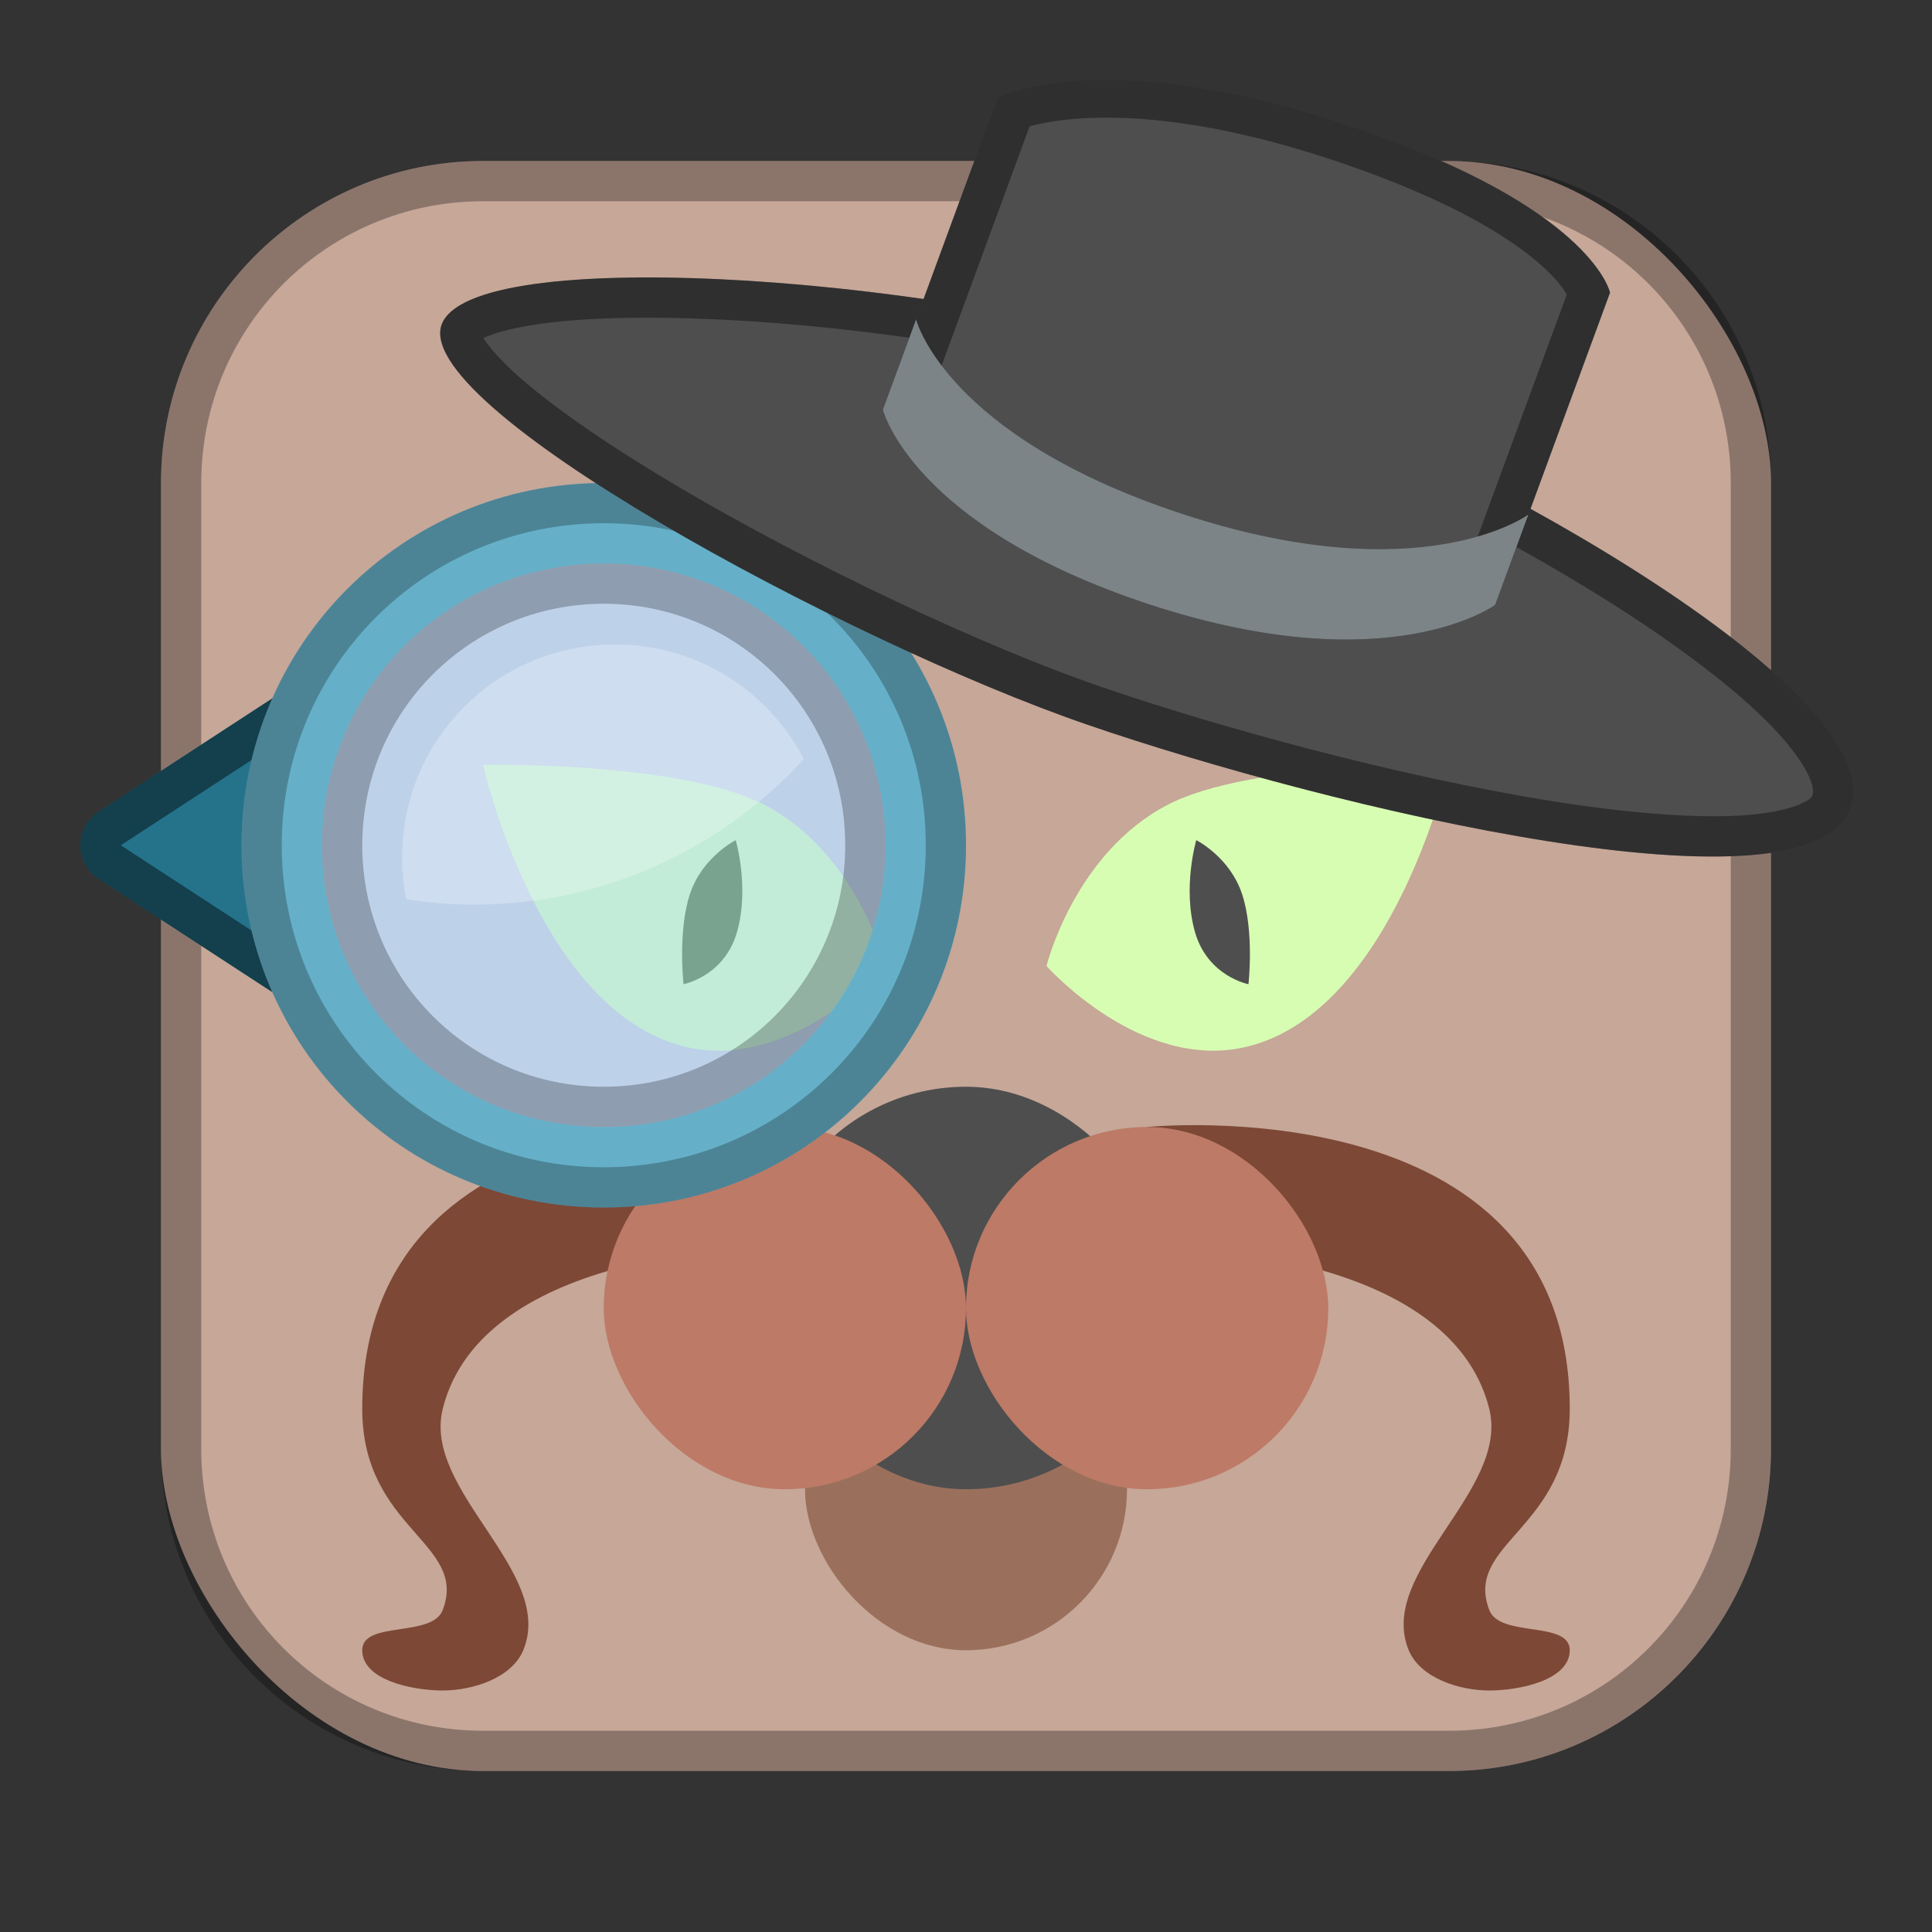 <?xml version="1.0" encoding="UTF-8"?>
<!-- Created with Inkscape (http://www.inkscape.org/) -->
<svg id="SVGRoot" width="48px" height="48px" version="1.1" viewBox="0 0 48 48" xmlns="http://www.w3.org/2000/svg" xmlns:cc="http://creativecommons.org/ns#" xmlns:dc="http://purl.org/dc/elements/1.1/" xmlns:rdf="http://www.w3.org/1999/02/22-rdf-syntax-ns#">
 <rect x="0" y="0" width="48" height="48" fill="#333333" stroke="none"/>
 <defs id="defs815">
  <style id="style819">.cls-1{fill:none;stroke:#fff;stroke-linecap:round;stroke-linejoin:round;}</style>
 </defs>
 <g id="layer1">
  <rect id="rect1373-5" x="4" y="4" width="40" height="40" ry="8" fill="#c6a798" fill-rule="evenodd" style="paint-order:stroke fill markers"/>
  <path id="rect817" d="m12 4c-4.432 0-8 3.568-8 8v24c0 4.432 3.568 8 8 8h24c4.432 0 8-3.568 8-8v-24c0-4.432-3.568-8-8-8h-24zm0 1h24c3.878 0 7 3.122 7 7v24c0 3.878-3.122 7-7 7h-24c-3.878 0-7-3.122-7-7v-24c0-3.878 3.122-7 7-7z" fill-rule="evenodd" opacity=".3" style="paint-order:stroke fill markers"/>
  <rect id="rect834" x="20" y="33" width="8" height="8" ry="4" fill="#9a705c" fill-rule="evenodd" style="paint-order:stroke fill markers"/>
  <rect id="rect828" x="19" y="27" width="10" height="10" ry="5" fill="#4e4e4e" fill-rule="evenodd" style="paint-order:stroke fill markers"/>
  <path id="path836" d="m19.5 28-0.5 3s-7 0-8 4c-0.511 2.045 2.807 4.052 2 6-0.285 0.689-1.255 1-2 1s-2-0.255-2-1 1.735-0.303 2-1c0.638-1.678-2-2-2-5 0-8.062 10.5-7 10.5-7z" fill="#7d4836"/>
  <rect id="rect830" x="15" y="28" width="9" height="9" ry="4.5" fill="#bd7a66" fill-rule="evenodd" style="paint-order:stroke fill markers"/>
  <path id="path836-3" d="m28.5 28 0.5 3s7 0 8 4c0.511 2.045-2.807 4.052-2 6 0.285 0.689 1.255 1 2 1s2-0.255 2-1-1.735-0.303-2-1c-0.638-1.678 2-2 2-5 0-8.062-10.5-7-10.5-7z" fill="#7d4836"/>
  <rect id="rect832" x="24" y="28" width="9" height="9" ry="4.5" fill="#bd7a66" fill-rule="evenodd" style="paint-order:stroke fill markers"/>
  <path id="path853" d="m26 24s0.684-2.788 3-4c2.088-1.093 7-1 7-1s-1.375 6.1-5 7c-2.645 0.656-5-2-5-2z" fill="#d7fdb2"/>
  <path id="path855" d="m29.689 23.156c-0.315-1.104 0.032-2.283 0.032-2.283s0.838 0.419 1.141 1.349c0.303 0.929 0.156 2.23 0.156 2.23s-1.013-0.192-1.329-1.296z" fill="#4e4e4e"/>
  <path id="path881" d="m7.59 16.992c-0.191 0.004-0.377 0.063-0.535 0.17l-4.602 3c-0.605 0.395-0.605 1.281 0 1.676l4.602 3c1.122 0.749 2.231-0.953 1.092-1.676l-0.146-2.162 0.146-2.162c0.858-0.541 0.458-1.869-0.557-1.846z" color="#000000" color-rendering="auto" dominant-baseline="auto" fill="#24738b" image-rendering="auto" shape-rendering="auto" solid-color="#000000" style="font-feature-settings:normal;font-variant-alternates:normal;font-variant-caps:normal;font-variant-ligatures:normal;font-variant-numeric:normal;font-variant-position:normal;isolation:auto;mix-blend-mode:normal;shape-padding:0;text-decoration-color:#000000;text-decoration-line:none;text-decoration-style:solid;text-indent:0;text-orientation:mixed;text-transform:none;white-space:normal"/>
  <path id="path881-3" d="m7.59 16.992c-0.191 0.004-0.377 0.063-0.535 0.17l-4.602 3c-0.605 0.395-0.605 1.281 0 1.676l4.602 3c1.122 0.749 2.231-0.953 1.092-1.676l-0.146-2.162 0.146-2.162c0.858-0.541 0.458-1.869-0.557-1.846zm0.012 1.008a1 1 0 0 0-0.453 0.77l-0.146 2.162a1 1 0 0 0 0 0.137l0.146 2.162a1 1 0 0 0 0.428 0.754l-4.576-2.984z" color="#000000" color-rendering="auto" dominant-baseline="auto" image-rendering="auto" opacity=".45" shape-rendering="auto" solid-color="#000000" style="font-feature-settings:normal;font-variant-alternates:normal;font-variant-caps:normal;font-variant-ligatures:normal;font-variant-numeric:normal;font-variant-position:normal;isolation:auto;mix-blend-mode:normal;shape-padding:0;text-decoration-color:#000000;text-decoration-line:none;text-decoration-style:solid;text-indent:0;text-orientation:mixed;text-transform:none;white-space:normal"/>
  <rect id="rect884" x="7" y="13" width="16" height="16" ry="8" fill="#bdd1e9" fill-rule="evenodd" style="paint-order:stroke fill markers"/>
  <path id="path853-3" d="m22 24s-0.684-2.788-3-4c-2.088-1.093-7-1-7-1s1.375 6.1 5 7c2.645 0.656 5-2 5-2z" fill="#c3ecd8"/>
  <path id="path855-3" d="m18.311 23.156c0.315-1.104-0.032-2.283-0.032-2.283s-0.838 0.419-1.141 1.349c-0.303 0.929-0.156 2.23-0.156 2.23s1.013-0.192 1.329-1.296z" fill="#79a38e"/>
  <path id="rect875" d="m15 12c-4.986 0-9 4.014-9 9s4.014 9 9 9 9-4.014 9-9-4.014-9-9-9zm0 2c3.878 0 7 3.122 7 7s-3.122 7-7 7-7-3.122-7-7 3.122-7 7-7z" fill="#65b0c8" fill-rule="evenodd" style="paint-order:stroke fill markers"/>
  <path id="rect948" d="m15 12c-4.986 0-9 4.014-9 9s4.014 9 9 9 9-4.014 9-9-4.014-9-9-9zm0 1c4.432 0 8 3.568 8 8s-3.568 8-8 8-8-3.568-8-8 3.568-8 8-8z" fill-rule="evenodd" opacity=".25" style="paint-order:stroke fill markers"/>
  <path id="path886" d="m11 8c1-2 12.933-1.061 19 1s16.804 8 16 11-13.016 0.061-19-2c-5.984-2.061-17-8-16-10z" fill="#4e4e4e"/>
  <path id="path886-0" d="m15.852 6.894c-2.564 0.019-4.477 0.355-4.852 1.105-1 2 10.016 7.939 16 10 5.984 2.061 18.196 5 19 2s-9.933-8.939-16-11c-3.792-1.288-9.875-2.137-14.148-2.106zm0.006 1c0.827-0.006 1.733 0.021 2.68 0.08 3.787 0.237 8.252 0.992 11.141 1.973 2.926 0.994 7.101 2.978 10.363 5.045 1.631 1.034 3.04 2.095 3.936 3.012 0.448 0.458 0.763 0.882 0.922 1.197 0.159 0.315 0.153 0.473 0.135 0.539-0.013 0.05-0.017 0.098-0.268 0.219-0.251 0.12-0.714 0.236-1.316 0.287-1.204 0.102-2.942-0.034-4.85-0.336-3.814-0.604-8.341-1.845-11.273-2.856-2.891-0.996-7.125-2.985-10.438-4.939-1.657-0.977-3.091-1.954-3.99-2.748-0.45-0.397-0.761-0.756-0.889-0.967 0.029-0.018-0.004-0.006 0.193-0.08 0.315-0.117 0.826-0.23 1.453-0.305 0.628-0.075 1.375-0.115 2.201-0.121z" color="#000000" color-rendering="auto" dominant-baseline="auto" image-rendering="auto" opacity=".4" shape-rendering="auto" solid-color="#000000" style="font-feature-settings:normal;font-variant-alternates:normal;font-variant-caps:normal;font-variant-ligatures:normal;font-variant-numeric:normal;font-variant-position:normal;isolation:auto;mix-blend-mode:normal;shape-padding:0;text-decoration-color:#000000;text-decoration-line:none;text-decoration-style:solid;text-indent:0;text-orientation:mixed;text-transform:none;white-space:normal"/>
  <path id="path888" d="m21.934 10.179 2.853-7.757s2.853-1.461 9.509 0.97c5.311 1.939 5.705 3.879 5.705 3.879l-2.853 7.757s-2.623 1.939-8.558 0c-5.934-1.939-6.656-4.848-6.656-4.848z" fill="#4e4e4e"/>
  <path id="rect895" d="m15.279 16.011c-2.931 0-5.291 2.36-5.291 5.291 0 0.356 0.036 0.704 0.102 1.04 0.543 0.081 1.095 0.135 1.661 0.135 3.265 0 6.185-1.395 8.223-3.615-0.879-1.696-2.646-2.852-4.696-2.852z" fill="#fff" fill-rule="evenodd" opacity=".25" style="paint-order:normal"/>
  <path id="rect953" d="m15 14c-3.878 0-7 3.122-7 7s3.122 7 7 7 7-3.122 7-7-3.122-7-7-7zm0 1c3.324 0 6 2.676 6 6s-2.676 6-6 6-6-2.676-6-6 2.676-6 6-6z" fill-rule="evenodd" opacity=".25" style="paint-order:stroke fill markers"/>
  <path id="path888-1" d="m27.045 1.994c-1.545 0.061-2.258 0.428-2.258 0.428l-2.853 7.757s0.722 2.91 6.656 4.849c5.934 1.939 8.557 0 8.557 0l2.853-7.759s-0.394-1.939-5.705-3.878c-3.328-1.215-5.705-1.458-7.25-1.396zm0.043 0.936c1.39-0.055 3.624 0.157 6.844 1.332 2.558 0.934 3.857 1.843 4.494 2.451 0.292 0.279 0.42 0.472 0.5 0.605l-2.59 7.039c-0.088 0.063-0.35 0.291-1.424 0.477-1.218 0.211-3.166 0.233-5.992-0.691-2.832-0.926-4.337-2.048-5.137-2.89-0.4-0.421-0.625-0.773-0.748-1.005-0.037-0.07-0.02-0.044-0.039-0.084l2.584-7.024c0.022-0.006 0.004-0.002 0.029-0.009 0.297-0.079 0.783-0.173 1.478-0.201z" color="#000000" color-rendering="auto" dominant-baseline="auto" image-rendering="auto" opacity=".4" shape-rendering="auto" solid-color="#000000" style="font-feature-settings:normal;font-variant-alternates:normal;font-variant-caps:normal;font-variant-ligatures:normal;font-variant-numeric:normal;font-variant-position:normal;isolation:auto;mix-blend-mode:normal;shape-padding:0;text-decoration-color:#000000;text-decoration-line:none;text-decoration-style:solid;text-indent:0;text-orientation:mixed;text-transform:none;white-space:normal"/>
  <path id="path888-4" d="m22.76 7.936-0.826 2.243s0.722 2.91 6.656 4.849c5.934 1.939 8.557 0 8.557 0l0.824-2.243c-0.01 0.007-2.631 1.934-8.555-0.002-5.934-1.939-6.656-4.847-6.656-4.847z" fill="#7c8487"/>
 </g>
</svg>

